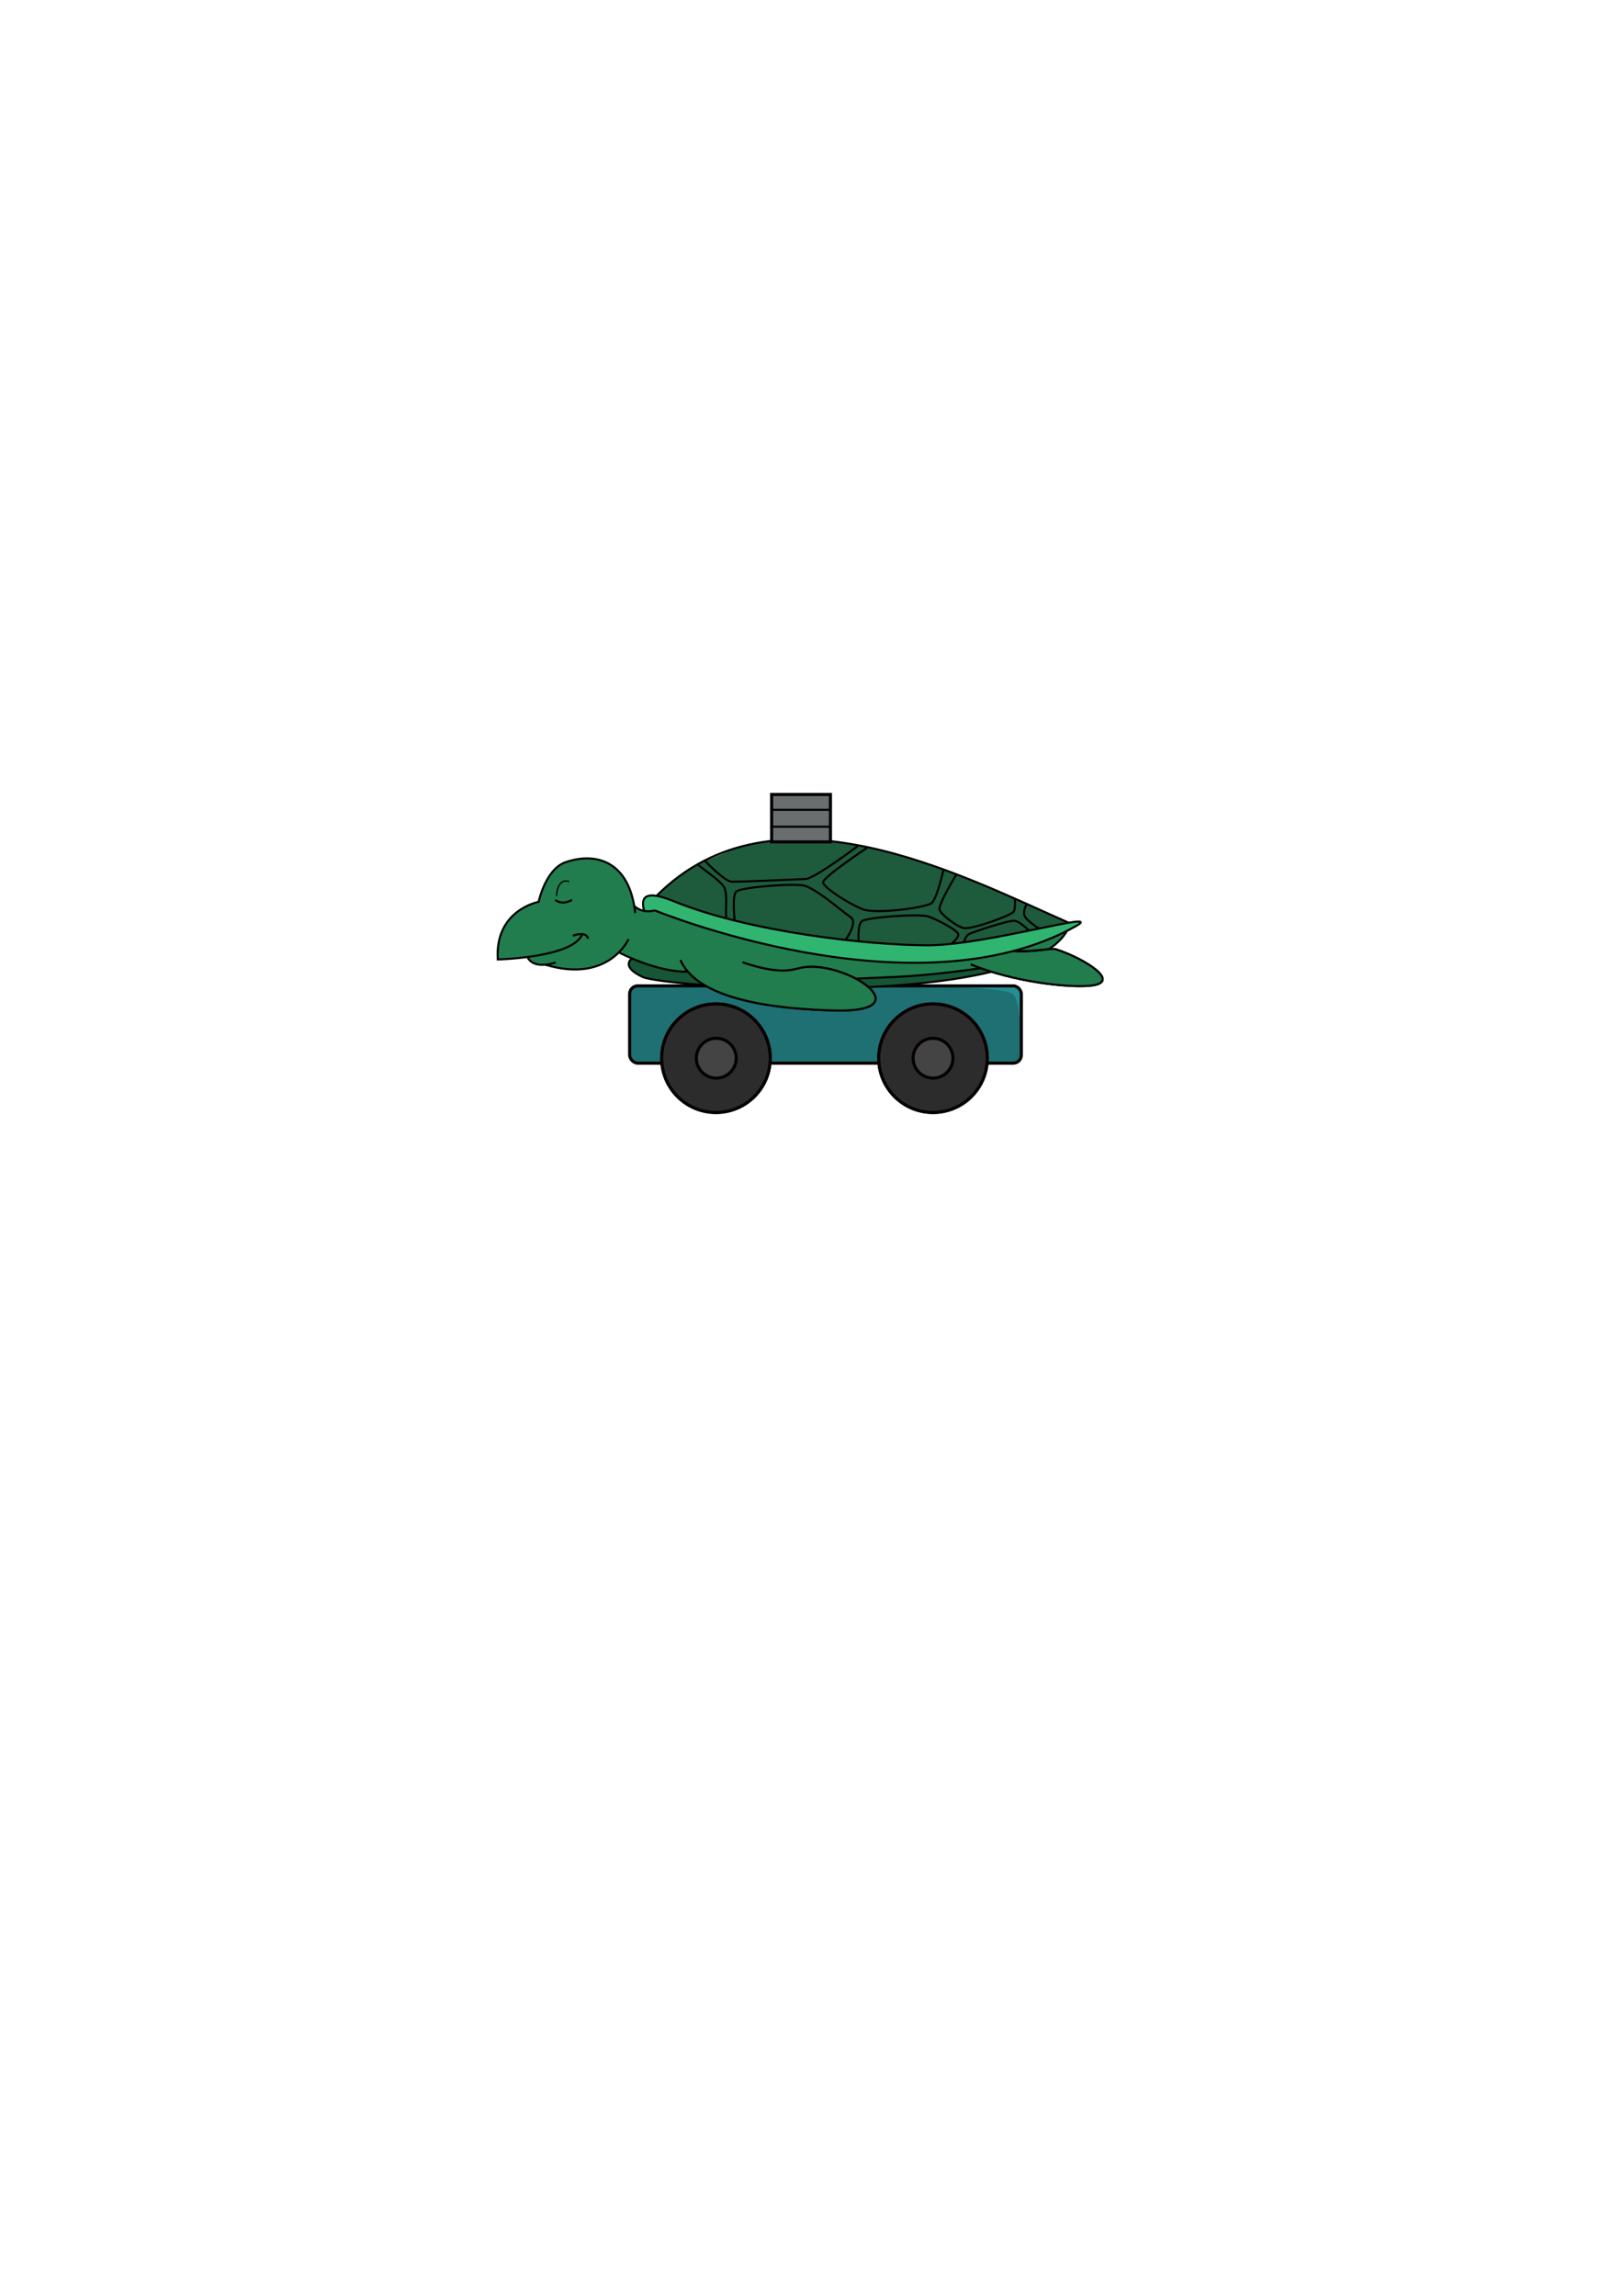 <?xml version="1.0" encoding="UTF-8" standalone="no"?>
<!-- Created with Inkscape (http://www.inkscape.org/) -->

<svg
   width="210mm"
   height="297mm"
   viewBox="0 0 210 297"
   version="1.1"
   id="svg5"
   inkscape:version="1.1.2 (0a00cf5339, 2022-02-04)"
   sodipodi:docname="logo.svg"
   inkscape:export-filename="/home/csm1063/MRCD/docs/img/logo.png"
   inkscape:export-xdpi="96"
   inkscape:export-ydpi="96"
   xmlns:inkscape="http://www.inkscape.org/namespaces/inkscape"
   xmlns:sodipodi="http://sodipodi.sourceforge.net/DTD/sodipodi-0.dtd"
   xmlns="http://www.w3.org/2000/svg"
   xmlns:svg="http://www.w3.org/2000/svg">
  <sodipodi:namedview
     id="namedview7"
     pagecolor="#505050"
     bordercolor="#eeeeee"
     borderopacity="1"
     inkscape:pageshadow="0"
     inkscape:pageopacity="0"
     inkscape:pagecheckerboard="0"
     inkscape:document-units="mm"
     showgrid="false"
     inkscape:zoom="3.7223381"
     inkscape:cx="240.97757"
     inkscape:cy="449.4487"
     inkscape:window-width="1920"
     inkscape:window-height="955"
     inkscape:window-x="1920"
     inkscape:window-y="27"
     inkscape:window-maximized="1"
     inkscape:current-layer="layer1"
     inkscape:snap-smooth-nodes="false"
     inkscape:object-paths="true"
     inkscape:snap-global="false" />
  <defs
     id="defs2" />
  <g
     inkscape:groupmode="layer"
     id="layer4"
     inkscape:label="vehicle color">
    <rect
       style="fill:#1e7073;fill-opacity:1;stroke:none;stroke-width:0.4;stroke-opacity:1;paint-order:fill markers stroke"
       id="rect38333"
       width="50.681"
       height="9.999"
       x="81.47"
       y="127.536"
       ry="1.046" />
    <circle
       style="fill:#2c2c2c;fill-opacity:1;stroke:#060000;stroke-width:0.4;stroke-opacity:1;paint-order:fill markers stroke"
       id="circle38335"
       cx="92.636"
       cy="136.894"
       r="7.022" />
    <circle
       style="fill:#2c2c2c;fill-opacity:1;stroke:#060000;stroke-width:0.4;stroke-opacity:1;paint-order:fill markers stroke"
       id="circle38337"
       cx="120.723"
       cy="136.894"
       r="7.022" />
    <circle
       style="fill:#444444;fill-opacity:1;stroke:#060000;stroke-width:0.4;stroke-opacity:1;paint-order:fill markers stroke"
       id="circle38339"
       cx="120.723"
       cy="136.894"
       r="2.577" />
    <circle
       style="fill:#444444;fill-opacity:1;stroke:#060000;stroke-width:0.4;stroke-opacity:1;paint-order:fill markers stroke"
       id="circle38341"
       cx="92.677"
       cy="136.894"
       r="2.577" />
    <path
       style="fill:#268e92;fill-opacity:1;stroke:none;stroke-width:0.265px;stroke-linecap:butt;stroke-linejoin:miter;stroke-opacity:1"
       d="m 117.483,127.536 c 0,0 12.542,0.054 13.604,1.093 1.062,1.038 1.064,6.49 1.064,6.49 l -0.003,-6.622 -0.191,-0.524 -0.527,-0.385 -0.878,-0.051 z"
       id="path33130"
       sodipodi:nodetypes="czcccccc" />
  </g>
  <g
     inkscape:groupmode="layer"
     id="layer3"
     inkscape:label="vehicle">
    <rect
       style="fill:none;fill-opacity:1;stroke:#060000;stroke-width:0.4;stroke-opacity:1;paint-order:fill markers stroke"
       id="rect12247"
       width="50.681"
       height="9.999"
       x="81.47"
       y="127.536"
       ry="1.046" />
    <circle
       style="fill:#2c2c2c;fill-opacity:1;stroke:#060000;stroke-width:0.4;stroke-opacity:1;paint-order:fill markers stroke"
       id="path3441"
       cx="92.636"
       cy="136.894"
       r="7.022" />
    <circle
       style="fill:#2c2c2c;fill-opacity:1;stroke:#060000;stroke-width:0.4;stroke-opacity:1;paint-order:fill markers stroke"
       id="circle3523"
       cx="120.723"
       cy="136.894"
       r="7.022" />
    <circle
       style="fill:#444444;fill-opacity:1;stroke:#060000;stroke-width:0.4;stroke-opacity:1;paint-order:fill markers stroke"
       id="circle29364"
       cx="120.723"
       cy="136.894"
       r="2.577" />
    <circle
       style="fill:#444444;fill-opacity:1;stroke:#060000;stroke-width:0.4;stroke-opacity:1;paint-order:fill markers stroke"
       id="circle29446"
       cx="92.677"
       cy="136.894"
       r="2.577" />
  </g>
  <g
     inkscape:groupmode="layer"
     id="layer2"
     inkscape:label="color"
     style="display:inline">
    <path
       style="fill:#217d4d;fill-opacity:1;stroke:none;stroke-width:0.265px;stroke-linecap:butt;stroke-linejoin:miter;stroke-opacity:1"
       d="m 82.064,117.207 -0.5,-1.956 -0.725,-1.516 -0.952,-1.182 -1.374,-0.953 -1.704,-0.498 -1.665,-0.011 -1.873,0.418 -1.314,0.78 -1.252,1.668 -0.578,1.281 -0.435,1.429 -0.923,0.278 -1.566,0.821 -1.174,1.032 -0.776,1.087 -0.565,1.357 -0.276,1.568 -0.004,1.317 2.572,-0.175 1.278,-0.147 0.534,0.65 0.829,0.32 0.946,0.029 0.712,0.198 2.154,0.374 1.719,0.015 1.746,-0.312 1.822,-0.802 0.638,-0.438 0.779,-0.596 1.673,0.728 3.184,1.156 2.253,0.468 1.755,0.093 2.12,1.849 3.105,1.269 3.241,0.861 2.826,0.48 5.565,0.496 3.694,0.073 1.932,-0.215 1.109,-0.371 0.588,-0.519 0.079,-0.681 -0.239,-0.508 -0.896,-0.919 3.636,0.035 3.773,-0.374 5.341,-0.74 3.362,-0.692 3.161,0.808 3.292,0.612 2.714,0.417 2.603,0.018 2.026,-0.259 0.562,-0.377 0.037,-0.506 -0.318,-0.505 -1.123,-0.947 -2.064,-1.174 -1.743,-0.748 -0.877,-0.288 -0.609,-0.003 0.501,-0.484 0.965,-0.911 0.69,-0.957 -2.345,1.072 -3.134,1.116 -2.499,0.673 -2.885,0.575 -3.667,0.464 -4.809,0.226 -4.901,-0.146 -3.338,-0.287 -4.674,-0.63 -3.893,-0.71 -5.013,-1.144 -3.729,-1.013 -4.06,-1.262 -3.459,-1.224 -0.946,-0.369 -1.06,0.115 -1,-0.28 -0.579,-0.395"
       id="path32241"
       sodipodi:nodetypes="ccccccccccccccccccccccccccccccccccccccccccccccccccccccccccccccccccccccccccccccccccccc" />
    <path
       style="fill:#165535;fill-opacity:1;stroke:none;stroke-width:0.265px;stroke-linecap:butt;stroke-linejoin:miter;stroke-opacity:1"
       d="m 81.807,123.97 -0.453,0.672 0.166,0.583 0.51,0.514 1.147,0.66 2.387,0.484 2.988,0.335 2.567,0.318 -0.645,-0.538 -0.858,-0.682 -0.616,-0.629 -1.161,-0.029 -1.309,-0.212 -1.539,-0.32 -2.034,-0.66 -1.151,-0.496"
       id="path40232" />
    <path
       style="fill:#165535;fill-opacity:1;stroke:none;stroke-width:0.265px;stroke-linecap:butt;stroke-linejoin:miter;stroke-opacity:1"
       d="m 110.735,126.611 1.564,1.095 1.548,-0.082 5.23,-0.417 5.243,-0.709 3.918,-0.77 -1.505,-0.458 -2.434,0.334 -4.258,0.477 -4.711,0.321 -2.394,0.101 z"
       id="path43488" />
    <path
       style="fill:#30b570;fill-opacity:1;stroke:none;stroke-width:0.265px;stroke-linecap:butt;stroke-linejoin:miter;stroke-opacity:1"
       d="m 83.326,117.838 0.317,0.045 1.06,-0.115 2.605,0.976 5.309,1.718 7.851,1.989 4.352,0.875 4.409,0.651 4.782,0.443 6.059,0.11 3.456,-0.202 3.667,-0.464 2.885,-0.575 2.499,-0.673 3.134,-1.116 2.867,-1.342 1.195,-0.722 -0.06,-0.205 -1.439,0.138 -5.126,1.022 -6.188,1.177 -4.526,0.605 -4.351,0.086 v 0 l -5.051,-0.302 -8.362,-0.982 v 0 l -5.969,-1.059 -7.538,-1.911 -4.86,-1.75 -1.352,-0.36 -1.159,0.037 -0.483,0.433 z"
       id="path46503" />
    <path
       style="fill:#1e5b3c;fill-opacity:1;stroke:none;stroke-width:0.265px;stroke-linecap:butt;stroke-linejoin:miter;stroke-opacity:1"
       d="m 84.948,115.894 2.436,0.776 2.903,1.02 3.685,1.121 4.726,1.105 4.43,0.786 4.217,0.648 3.028,0.355 4.859,0.414 4.675,0.174 0.114,2.6e-4 2.411,-0.121 3.061,-0.374 4.612,-0.799 4.342,-0.877 3.825,-0.754 -2.575,-1.15 -4.38,-1.953 -4.88,-2.098 -5.124,-1.964 -5.203,-1.658 -3.909,-0.878 -3.943,-0.755 c 0,0 0.807,-0.004 -5.3e-4,-8e-5 -0.807,0.004 -0.807,0.004 -0.807,0.004 l -6.873,-0.209 -2.015,0.246 -3.239,0.724 -4.067,1.704 -1.888,0.964 -2.474,1.781 z"
       id="path55655" />
  </g>
  <g
     inkscape:label="Layer 1"
     inkscape:groupmode="layer"
     id="layer1"
     style="display:inline">
    <path
       style="fill:none;stroke:#000000;stroke-width:0.265px;stroke-linecap:butt;stroke-linejoin:miter;stroke-opacity:1"
       d="m 75.329,120.842 c -1.096,3.037 -10.921,3.283 -10.921,3.283 -0.405,-6.42 5.284,-7.459 5.284,-7.459 0,0 0.89,-4.24 3.505,-5.133 4.091,-1.397 8.304,0.037 8.991,6.589"
       id="path990"
       sodipodi:nodetypes="cccsc" />
    <path
       style="fill:none;stroke:#000000;stroke-width:0.265px;stroke-linecap:butt;stroke-linejoin:miter;stroke-opacity:1"
       d="m 68.257,123.803 c 0,0 0.506,1.683 3.65,0.716"
       id="path1690"
       sodipodi:nodetypes="cc" />
    <path
       style="fill:none;stroke:#000000;stroke-width:0.265px;stroke-linecap:butt;stroke-linejoin:miter;stroke-opacity:1"
       d="m 70.565,124.803 c 8.221,2.475 10.765,-3.316 10.765,-3.316"
       id="path1692"
       sodipodi:nodetypes="cc" />
    <path
       style="fill:none;stroke:#000000;stroke-width:0.265px;stroke-linecap:butt;stroke-linejoin:miter;stroke-opacity:1"
       d="m 80.134,123.241 c 0,0 4.976,2.598 8.865,2.446"
       id="path1694"
       sodipodi:nodetypes="cc" />
    <path
       style="fill:none;stroke:#000000;stroke-width:0.265px;stroke-linecap:butt;stroke-linejoin:miter;stroke-opacity:1"
       d="m 74.116,121.056 c 0,0 1.716,-0.699 1.993,0.392"
       id="path1748" />
    <path
       style="fill:none;stroke:#000000;stroke-width:0.265px;stroke-linecap:butt;stroke-linejoin:miter;stroke-opacity:1"
       d="m 82.064,117.207 c 0,0 1.018,1.032 2.639,0.56"
       id="path2502"
       sodipodi:nodetypes="cc" />
    <path
       style="fill:none;stroke:#000000;stroke-width:0.265px;stroke-linecap:butt;stroke-linejoin:miter;stroke-opacity:1"
       d="m 84.948,115.894 c 15.318,-15.391 39.47,-2.619 53.325,3.474"
       id="path3246"
       sodipodi:nodetypes="cc" />
    <path
       style="fill:none;stroke:#000000;stroke-width:0.265px;stroke-linecap:butt;stroke-linejoin:miter;stroke-opacity:1"
       d="m 81.807,123.97 c 0,0 -1.66,1.019 1.345,2.417 3.005,1.398 48.999,4.391 54.903,-5.96"
       id="path3687"
       sodipodi:nodetypes="csc" />
    <g
       id="g21951"
       transform="translate(-0.567,-0.105)"
       style="fill:#6a6e6e;fill-opacity:1;stroke:#000000;stroke-opacity:1">
      <rect
         style="fill:#6a6e6e;fill-opacity:1;stroke:#000000;stroke-width:0.4;stroke-opacity:1;paint-order:fill markers stroke"
         id="rect10122"
         width="7.608"
         height="6.137"
         x="100.41"
         y="102.884"
         rx="0"
         ry="6.137" />
      <path
         style="fill:#6a6e6e;fill-opacity:1;stroke:#000000;stroke-width:0.265px;stroke-linecap:butt;stroke-linejoin:miter;stroke-opacity:1"
         d="m 100.41,104.869 h 7.608"
         id="path10237" />
      <path
         style="fill:#6a6e6e;fill-opacity:1;stroke:#000000;stroke-width:0.265px;stroke-linecap:butt;stroke-linejoin:miter;stroke-opacity:1"
         d="m 100.41,107.056 h 7.608"
         id="path10239" />
    </g>
    <path
       style="fill:none;stroke:#000000;stroke-width:0.265px;stroke-linecap:butt;stroke-linejoin:miter;stroke-opacity:1"
       d="m 125.598,124.748 c 5.484,2.266 12.417,3.021 15.32,2.783 4.5,-0.369 -0.634,-3.544 -4.271,-4.718 -0.672,-0.217 -2.86,0.399 -5.502,0.209"
       id="path11914"
       sodipodi:nodetypes="cssc" />
    <path
       style="fill:none;stroke:#000000;stroke-width:0.265px;stroke-linecap:butt;stroke-linejoin:miter;stroke-opacity:1"
       d="m 84.703,117.767 c 0,0 33.538,13.8 54.508,2.044 3.954,-2.217 -11.629,2.504 -19.247,2.482 -7.617,-0.022 -23.017,-1.711 -32.77,-5.7 -4.751,-1.943 -3.999,0.401 -3.868,1.245"
       id="path15674"
       sodipodi:nodetypes="cszsc" />
    <path
       style="fill:none;stroke:#000000;stroke-width:0.265px;stroke-linecap:butt;stroke-linejoin:miter;stroke-opacity:1"
       d="m 93.972,118.81 c -0.153,-1.437 0.289,-3.446 -0.478,-4.32 -0.768,-0.873 -2.098,-1.73 -3.171,-2.615"
       id="path22165"
       sodipodi:nodetypes="czc" />
    <path
       style="fill:none;stroke:#000000;stroke-width:0.265px;stroke-linecap:butt;stroke-linejoin:miter;stroke-opacity:1"
       d="m 91.256,111.381 c 0.957,1.07 2.677,2.565 3.284,2.664 0.608,0.099 8.524,-0.301 9.685,-0.332 1.161,-0.03 6.788,-4.278 6.788,-4.278"
       id="path22167"
       sodipodi:nodetypes="czzc" />
    <path
       style="fill:none;stroke:#000000;stroke-width:0.265px;stroke-linecap:butt;stroke-linejoin:miter;stroke-opacity:1"
       d="m 95.056,119.072 c 0,0 -0.374,-3.304 0.235,-3.757 0.772,-0.576 7.819,-1.11 8.93,-0.7 1.836,0.678 4.678,3.268 5.789,3.989 1.11,0.721 -0.625,2.994 -0.625,2.994"
       id="path22169"
       sodipodi:nodetypes="csszc" />
    <path
       style="fill:none;stroke:#000000;stroke-width:0.265px;stroke-linecap:butt;stroke-linejoin:miter;stroke-opacity:1"
       d="m 112.202,109.667 c 0,0 -5.754,3.828 -5.708,4.486 0.046,0.657 3.333,2.763 5.094,3.461 1.761,0.698 8.229,-0.215 8.946,-0.776 0.717,-0.561 1.541,-4.316 1.541,-4.316"
       id="path22374"
       sodipodi:nodetypes="czzzc" />
    <path
       style="fill:none;stroke:#000000;stroke-width:0.265px;stroke-linecap:butt;stroke-linejoin:miter;stroke-opacity:1"
       d="m 123.739,113.136 c 0,0 -2.383,3.906 -2.174,4.546 0.209,0.639 2.154,2.151 3.14,2.38 0.986,0.229 6.256,-1.671 6.479,-2.15 0.223,-0.479 0.135,-1.647 0.135,-1.647"
       id="path22378"
       sodipodi:nodetypes="czzzc" />
    <path
       style="fill:none;stroke:#000000;stroke-width:0.265px;stroke-linecap:butt;stroke-linejoin:miter;stroke-opacity:1"
       d="m 132.848,116.942 c 0,0 -0.508,0.867 -0.29,1.508 0.218,0.64 1.889,1.672 1.889,1.672"
       id="path22382"
       sodipodi:nodetypes="czc" />
    <path
       style="fill:none;stroke:#000000;stroke-width:0.265px;stroke-linecap:butt;stroke-linejoin:miter;stroke-opacity:1"
       d="m 111.102,121.779 c 0,0 -0.178,-2.078 0.408,-2.6 0.587,-0.522 7.493,-0.994 8.584,-0.623 1.092,0.371 3.902,1.81 3.904,2.34 0.002,0.529 -0.93,1.213 -0.93,1.213"
       id="path22577"
       sodipodi:nodetypes="czzzc" />
    <path
       style="fill:none;stroke:#000000;stroke-width:0.265px;stroke-linecap:butt;stroke-linejoin:miter;stroke-opacity:1"
       d="m 124.705,121.91 c 0,0 0.243,-0.828 0.642,-1.06 0.399,-0.232 5.226,-1.853 5.95,-1.73 0.724,0.123 1.849,1.27 1.849,1.27"
       id="path22772"
       sodipodi:nodetypes="czzc" />
    <path
       style="fill:none;stroke:#000000;stroke-width:0.265px;stroke-linecap:butt;stroke-linejoin:miter;stroke-opacity:1"
       d="m 88.055,124.205 c 2.44,5.564 13.844,6.337 19.747,6.515 12.043,0.363 1.33,-6.755 -4.23,-5.501 -1.106,0.25 -2.772,0.896 -7.506,-0.728"
       id="path11065"
       sodipodi:nodetypes="cssc" />
    <path
       style="fill:none;stroke:#000000;stroke-width:0.265px;stroke-linecap:butt;stroke-linejoin:miter;stroke-opacity:1"
       d="m 110.735,126.611 c 4.546,-0.256 7.738,-0.136 16.181,-1.366"
       id="path38745"
       sodipodi:nodetypes="cc" />
    <path
       style="fill:none;stroke:#000000;stroke-width:0.265px;stroke-linecap:butt;stroke-linejoin:miter;stroke-opacity:1"
       d="m 71.853,116.413 c 0,0 0.803,0.785 2.162,0"
       id="path2249" />
    <path
       style="fill:none;stroke:#000000;stroke-width:0.165;stroke-linecap:butt;stroke-linejoin:miter;stroke-miterlimit:4;stroke-dasharray:none;stroke-opacity:1"
       d="m 72.011,115.912 c 0,0 0.027,-2.391 1.645,-1.858"
       id="path2364" />
  </g>
  <g
     inkscape:groupmode="layer"
     id="layer5"
     inkscape:label="fin"
     style="display:inline">
    <path
       style="fill:#217d4d;fill-opacity:1;stroke:none;stroke-width:0.265px;stroke-linecap:butt;stroke-linejoin:miter;stroke-opacity:1"
       d="m 88.055,124.205 8.012,0.287 c 0,0 1.79,0.561 2.243,0.665 0.453,0.104 1.324,0.267 1.324,0.267 l 1.47,0.134 0.928,-0.037 0.986,-0.168 1.284,-0.248 1.167,-0.021 1.505,0.192 2.375,0.7 1.386,0.636 1.564,1.095 0.72,0.714 0.239,0.508 -0.079,0.681 -0.588,0.519 -1.109,0.371 -1.932,0.215 -5.047,-0.151 -5.995,-0.698 -3.011,-0.673 -2.856,-0.997 -1.947,-1.048 -1.695,-1.462 z"
       id="path996" />
    <path
       style="display:inline;fill:none;stroke:#000000;stroke-width:0.265px;stroke-linecap:butt;stroke-linejoin:miter;stroke-opacity:1"
       d="m 88.055,124.205 c 2.44,5.564 13.844,6.337 19.747,6.515 12.043,0.363 1.33,-6.755 -4.23,-5.501 -1.106,0.25 -2.772,0.896 -7.506,-0.728"
       id="path1303"
       sodipodi:nodetypes="cssc" />
    <path
       style="display:inline;fill:#217d4d;fill-opacity:1;stroke:none;stroke-width:0.265px;stroke-linecap:butt;stroke-linejoin:miter;stroke-opacity:1"
       d="m 125.598,124.748 c 5.484,2.266 12.417,3.021 15.32,2.783 4.5,-0.369 -0.634,-3.544 -4.271,-4.718 -0.672,-0.217 -2.321,0.683 -4.963,0.492"
       id="path1519"
       sodipodi:nodetypes="cssc" />
    <path
       style="display:inline;fill:none;fill-opacity:1;stroke:#000000;stroke-width:0.265px;stroke-linecap:butt;stroke-linejoin:miter;stroke-opacity:1"
       d="m 125.598,124.748 c 5.484,2.266 12.417,3.021 15.32,2.783 4.5,-0.369 -0.634,-3.544 -4.271,-4.718 -0.672,-0.217 -2.86,0.399 -5.502,0.209"
       id="path1829"
       sodipodi:nodetypes="cssc" />
  </g>
</svg>
